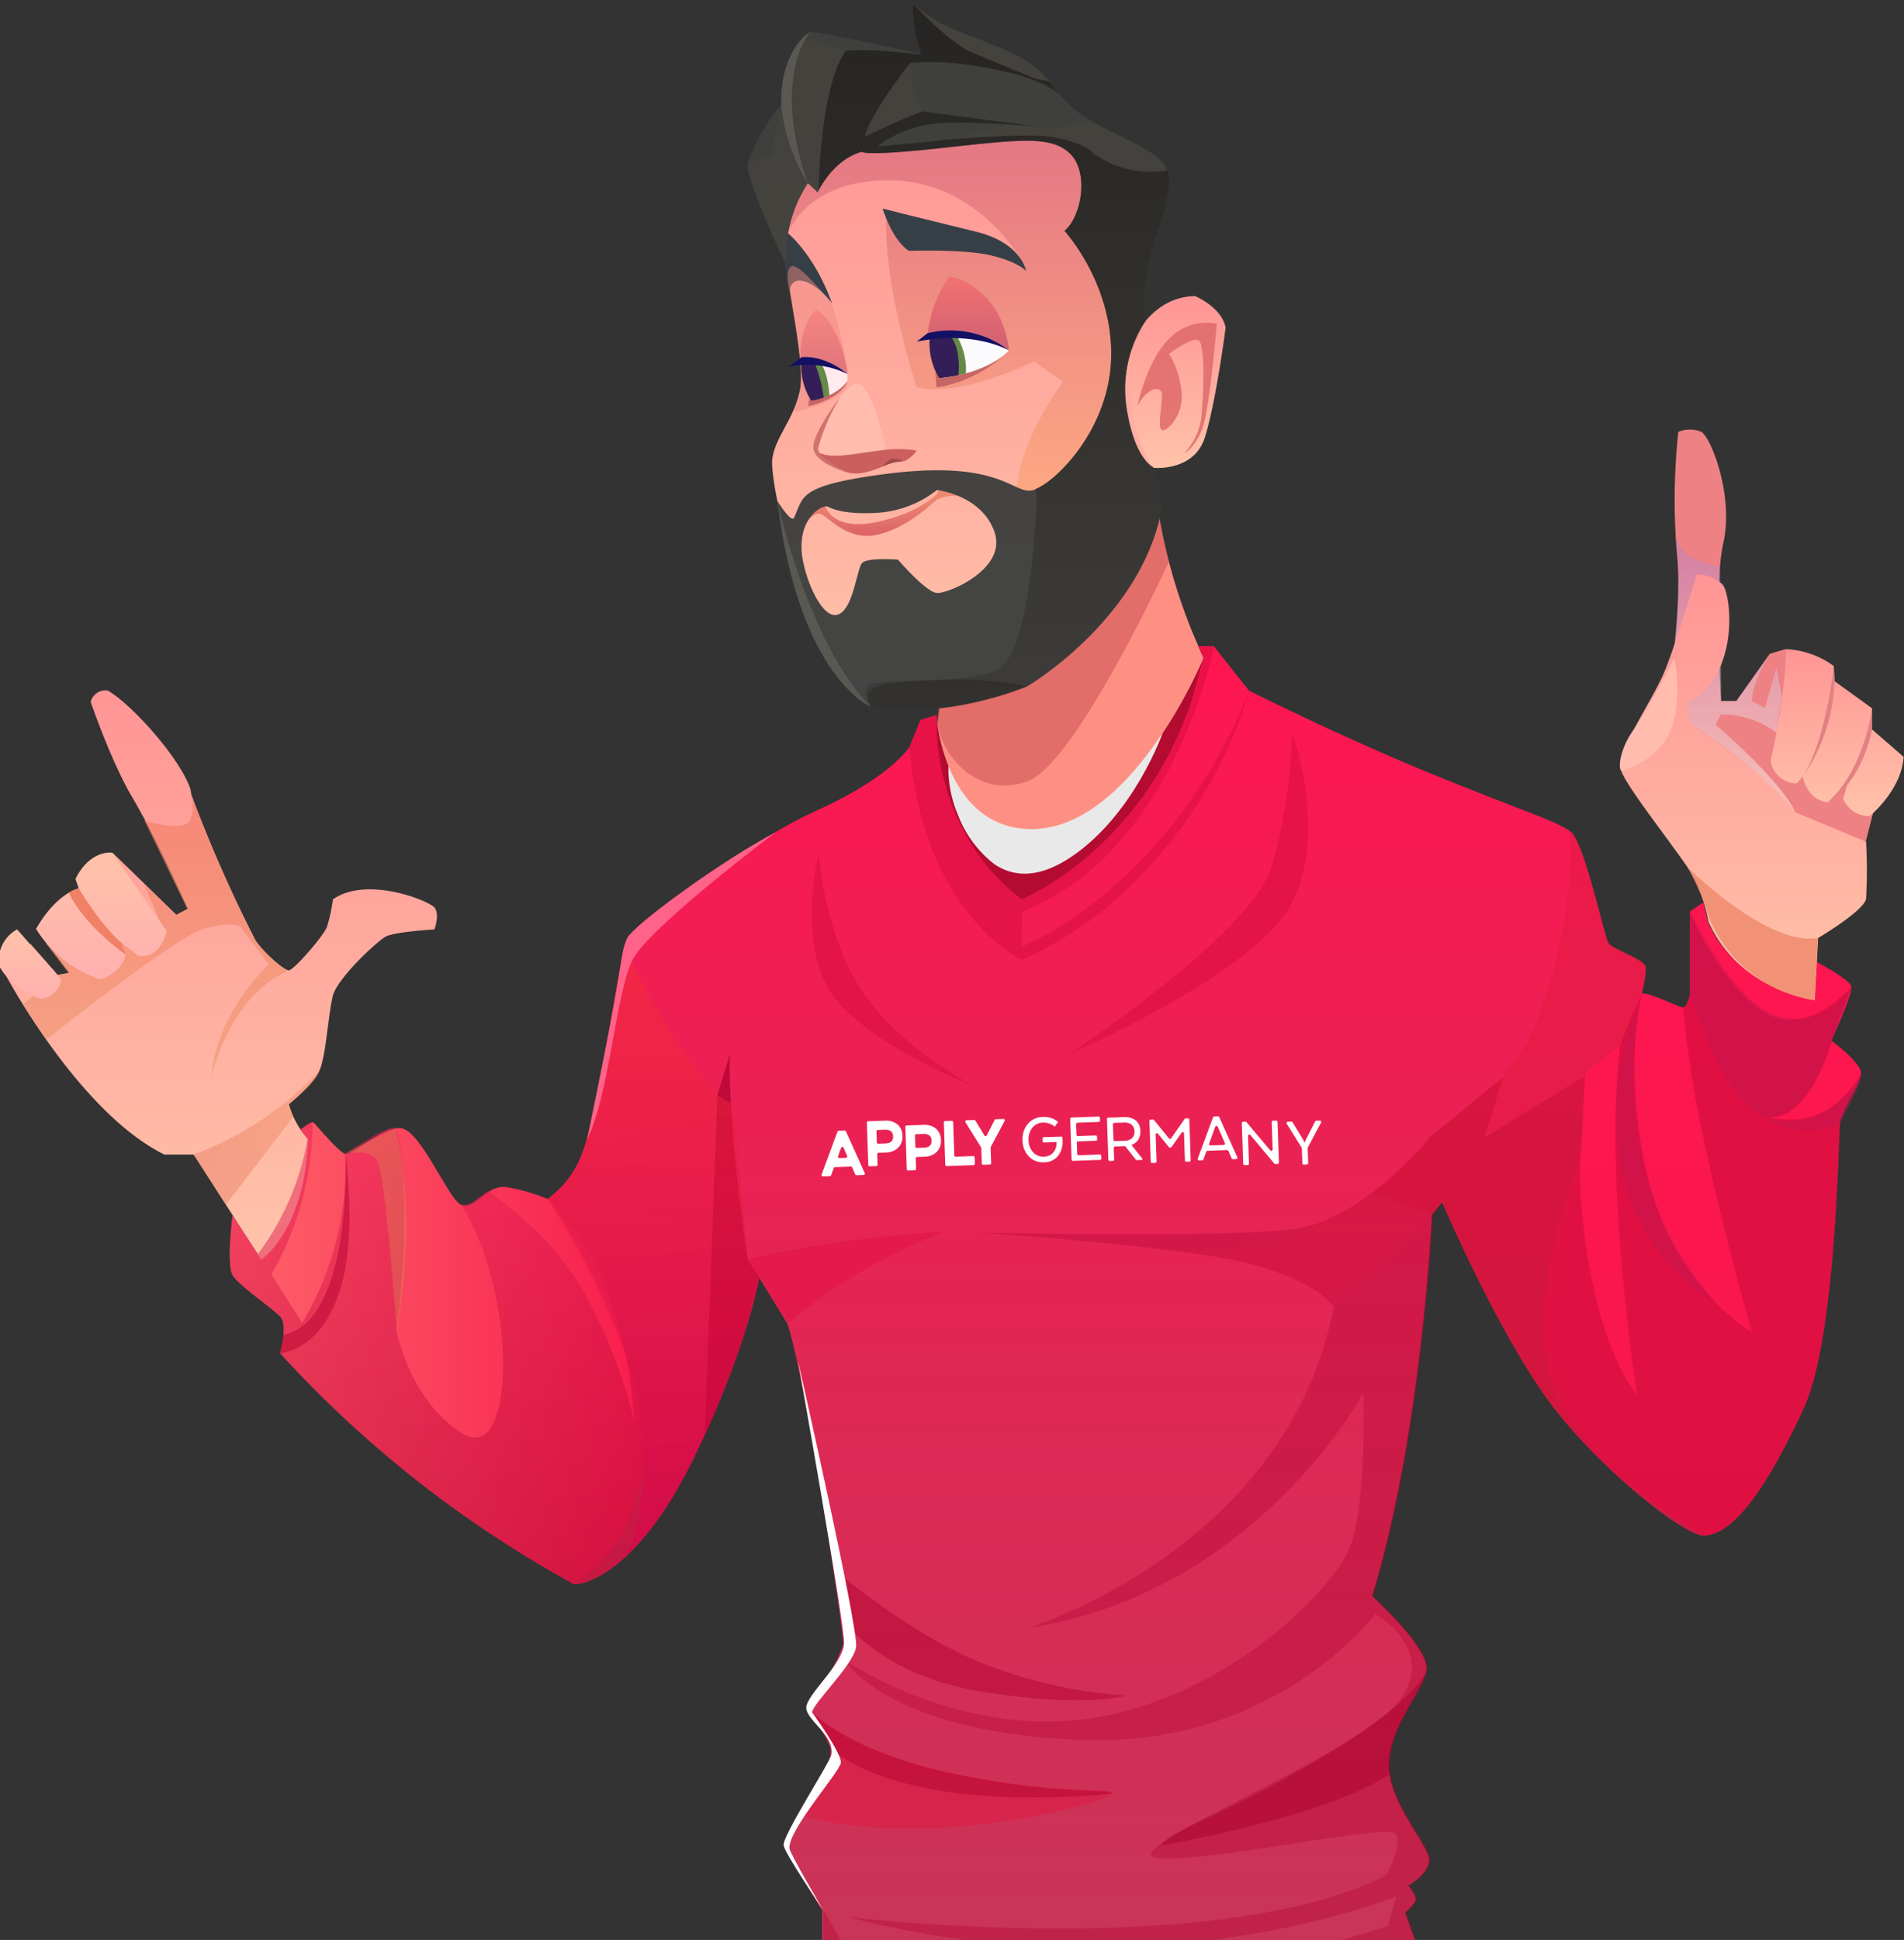<svg xmlns="http://www.w3.org/2000/svg" xmlns:xlink="http://www.w3.org/1999/xlink" width="544" height="554" viewBox="0 0 544 554"><rect x="0" y="0" width="544" height="554" fill="#333333" stroke="none"/><defs><style>.a,.bi{fill:#fff;}.b{clip-path:url(#a);}.c{fill:#fe9083;}.d{fill:#e9e9e9;}.e{fill:#b40b30;}.f{fill:url(#b);}.g{fill:#e21841;}.aa,.ac,.ae,.af,.ag,.ai,.aj,.bd,.g,.w,.y,.z{opacity:0.5;}.h{fill:url(#c);}.i{fill:url(#d);}.j{fill:#c2444b;opacity:0.45;}.k{fill:#ee8183;}.l{fill:url(#e);}.an,.bc,.m{opacity:0.6;}.aa,.ac,.ad,.ae,.ag,.ah,.m,.w,.x,.y,.z{mix-blend-mode:multiply;}.aa,.ac,.ad,.ae,.ag,.ah,.bi,.m,.w,.x,.y,.z{isolation:isolate;}.m{fill:url(#f);}.n{fill:url(#g);}.o{fill:#e28183;}.p{fill:#ef8d70;opacity:0.91;}.q{fill:url(#h);}.r{opacity:0.67;fill:url(#i);}.s{fill:url(#j);}.t{fill:url(#k);}.u{opacity:0.58;fill:url(#l);}.v{fill:#f08166;}.w{fill:url(#m);}.ad,.x,.z{fill:#b30331;}.x{opacity:0.36;}.y{fill:#e21042;}.aa{fill:#e11840;}.ab{fill:#df1b3c;opacity:0.23;}.ac,.af{fill:#c21651;}.ad{opacity:0.76;}.ae{fill:#b40331;}.ag{fill:#d60d3e;}.ah{fill:#d39f50;opacity:0.3;}.ai{fill:url(#n);}.aj{fill:#ab022e;}.ak{fill:url(#o);}.al{fill:url(#p);}.am{fill:url(#q);}.an{fill:url(#r);}.ao{fill:#373f46;}.ap{fill:url(#s);}.aq{fill:url(#t);}.ar{fill:#fbfbfe;}.as{fill:#658946;}.at{fill:#341e58;}.au{fill:#131163;}.av{fill:#c66565;}.aw{fill:#cb5f5f;}.ax{fill:#9f4a4a;}.ay{fill:#ffbcaf;}.az{fill:#ee8b83;opacity:0.48;}.ba{fill:url(#u);}.bb{fill:#d2726c;}.bc{fill:url(#v);}.bd{fill:#292725;}.be{fill:#3f3f3d;}.bf{fill:#dd6668;opacity:0.8;}.bg{fill:#5a5852;}.bh{fill:#ff6389;}.bi{mix-blend-mode:soft-light;}.bj{fill:#ffebed;}</style><clipPath id="a"><rect class="a" width="544" height="554" transform="translate(0 -0.402)"/></clipPath><linearGradient id="b" x1="0.5" y1="1" x2="0.5" gradientUnits="objectBoundingBox"><stop offset="0" stop-color="#c63657"/><stop offset="1" stop-color="#ff1651"/></linearGradient><linearGradient id="c" x1="0.5" y1="1" x2="0.5" gradientUnits="objectBoundingBox"><stop offset="0" stop-color="#f8184b"/><stop offset="1" stop-color="#fe1650"/></linearGradient><linearGradient id="d" x1="1" y1="0.5" x2="0" y2="0.5" gradientUnits="objectBoundingBox"><stop offset="0" stop-color="#f71a4c"/><stop offset="1" stop-color="#fe636a"/></linearGradient><linearGradient id="e" x1="0.501" y1="1" x2="0.501" gradientUnits="objectBoundingBox"><stop offset="0.02" stop-color="#ffc2a9"/><stop offset="1" stop-color="#ff9595"/></linearGradient><linearGradient id="f" x1="0.503" y1="1" x2="0.503" gradientUnits="objectBoundingBox"><stop offset="0" stop-color="#ffeadb"/><stop offset="0.99" stop-color="#c27cb6"/></linearGradient><linearGradient id="g" x1="0.5" y1="1" x2="0.5" y2="-0.001" xlink:href="#e"/><linearGradient id="h" x1="0.5" y1="1" x2="0.5" y2="-0.001" xlink:href="#e"/><linearGradient id="i" x1="0.499" y1="0.999" x2="0.499" y2="-0.002" gradientUnits="objectBoundingBox"><stop offset="0" stop-color="#f09b76"/><stop offset="1" stop-color="#f37c64"/></linearGradient><linearGradient id="j" x1="0.5" y1="1" x2="0.5" gradientUnits="objectBoundingBox"><stop offset="0" stop-color="#ffb0b0"/><stop offset="0.98" stop-color="#ffc2a9"/></linearGradient><linearGradient id="k" x1="0.499" y1="1" x2="0.499" y2="0" xlink:href="#j"/><linearGradient id="l" x1="1" y1="0.5" x2="0" y2="0.5" gradientUnits="objectBoundingBox"><stop offset="0" stop-color="#f59570"/><stop offset="1" stop-color="#eb8870"/></linearGradient><linearGradient id="m" x1="0.567" y1="0.27" x2="0.671" y2="1" gradientUnits="objectBoundingBox"><stop offset="0" stop-color="#ea2156"/><stop offset="1" stop-color="#b30331"/></linearGradient><linearGradient id="n" x1="0.501" y1="1" x2="0.501" gradientUnits="objectBoundingBox"><stop offset="0" stop-color="#dd0150"/><stop offset="1" stop-color="#f92d38"/></linearGradient><linearGradient id="o" x1="0.5" y1="1" x2="0.5" y2="0.001" xlink:href="#e"/><linearGradient id="p" x1="0.5" y1="0.999" x2="0.5" y2="0" xlink:href="#e"/><linearGradient id="q" x1="0.529" y1="0.933" x2="0.483" y2="0.115" gradientUnits="objectBoundingBox"><stop offset="0" stop-color="#dd6668"/><stop offset="1" stop-color="#ef8b71"/></linearGradient><linearGradient id="r" x1="0.5" y1="1" x2="0.5" gradientUnits="objectBoundingBox"><stop offset="0" stop-color="#fda26e"/><stop offset="1" stop-color="#d16078"/></linearGradient><linearGradient id="s" x1="0.499" y1="1" x2="0.499" gradientUnits="objectBoundingBox"><stop offset="0" stop-color="#cf6074"/><stop offset="1" stop-color="#f37270"/></linearGradient><linearGradient id="t" x1="0.501" y1="1" x2="0.501" gradientUnits="objectBoundingBox"><stop offset="0" stop-color="#cf6074"/><stop offset="1" stop-color="#ff817f"/></linearGradient><linearGradient id="u" x1="0.5" y1="1" x2="0.5" gradientUnits="objectBoundingBox"><stop offset="0" stop-color="#444"/><stop offset="1" stop-color="#44423c"/></linearGradient><linearGradient id="v" x1="0.5" y1="1.001" x2="0.5" gradientUnits="objectBoundingBox"><stop offset="0" stop-color="#3a3834"/><stop offset="1" stop-color="#131111"/></linearGradient></defs><g transform="translate(14638.609 11475.152)"><g class="b" transform="translate(-14638.609 -11474.75)"><g transform="translate(-0.375 0.618)"><path class="c" d="M265.322,182.128c-.126.926-.231,1.422-.231,1.422a125.932,125.932,0,0,0,3.483,12.195,100.115,100.115,0,0,0,13.07,26.114,51.051,51.051,0,0,0,5.706,6.852c30.609-9.868,45.693-40.614,51.484-56.019a.8.8,0,0,0,0-.237c1.112-2.887,1.846-5.214,2.308-6.722h0c.357-1.207.525-1.874.525-1.874l-.378-.8v-.108c-.5-1.077-1.007-2.155-1.469-3.232a156.057,156.057,0,0,1-8.392-24.067c-1.489-5.645-2.287-10-2.664-12.3-.189-1.185-.273-1.831-.273-1.831l-14.266,7.735L265.07,155.972a85.233,85.233,0,0,1,1.049,12.8c0,2.693,0,5.106-.189,7.153-.147,2.5-.4,4.482-.587,5.774h0A1.5,1.5,0,0,1,265.322,182.128Z" transform="translate(2.916 23.699)"/><path class="d" d="M279.781,209.706a42.246,42.246,0,0,0,10.154,7.627l.252.151.294-.172h0c1.07-.668,4.72-2.973,9.63-6.765,12.839-9.933,34.28-30.013,40.407-57.075h0a68.784,68.784,0,0,0,1.469-9.89h0c0-.883.126-1.767.147-2.672a139.937,139.937,0,0,1-11.644,21.373c-8.686,13.057-21.714,27.3-37.281,27.385-13.469,0-20.371-9.372-23.875-18.1a50.4,50.4,0,0,1-2.832-9.911c-.147-.776-.252-1.465-.357-2.047h0a1.933,1.933,0,0,0-.1-.8c-.126-.97-.168-1.53-.168-1.53S260.9,190.164,279.781,209.706Z" transform="translate(2.009 46.086)"/><path class="e" d="M279.756,209.694a42.246,42.246,0,0,0,10.154,7.627h.567c1.07-.668,4.72-2.973,9.63-6.765,12.84-9.933,34.28-30.013,40.407-57.075h0a68.8,68.8,0,0,0,1.469-9.89h0c0-.883.126-1.767.147-2.672a139.908,139.908,0,0,1-11.644,21.373s-8.392,23.916-26.812,35.766c-9.189,5.925-16.154,5.063-21.273,1.573a32.439,32.439,0,0,1-10.385-14.091,33.888,33.888,0,0,1-2.685-12.023V171.58a50.4,50.4,0,0,1-2.832-9.911c-.147-.776-.252-1.465-.357-2.047h0a1.935,1.935,0,0,0-.1-.8c-.126-.97-.168-1.53-.168-1.53S260.874,190.152,279.756,209.694Z" transform="translate(2.034 46.098)"/><path class="f" d="M202.7,406.975l.336.172c1.72.215,7.07-.991,14.077-7.218h0c5.874-5.279,12.923-14.091,19.952-28.527,14.056-28.85,18.084-48.112,18.735-51.473v-.517l8.2,13.358c5.559,17.237,16.091,88.23,15.9,91.289s-9.336,17.969-9.147,19.8h0c.252,1.853,4.364,5.925,5.539,10.364.8,2.952-4.783,12.259-8.706,19.219h0a28.62,28.62,0,0,0-3.608,7.713c0,3.253,9.944,19.176,9.944,19.176v8.618l.147.151.462.431.378.323c3.776,3.059,19.784,13.078,69.8,15.836,59.267,3.253,98.75-16.332,98.75-16.332l-2.979-8.381s2.769-2.435,2.979-3.663-2.1-4.094-2.1-4.094,5.958-3.253,5.958-7.347-11.937-16.719-11.539-27.557,9.546-20.4,10.741-26.523-15.5-21.223-15.5-21.223c14.308-46.539,17.1-109,17.1-109l2.958-3.469s17.1,40.011,32.6,59.6c1.846,2.327,3.8,4.632,5.811,6.852A172.105,172.105,0,0,0,502.828,377.8c10.742,9.61,20.5,15.922,22.973,15.427,3.986-.819,19.888-33.073,19.154-66.146-.336-15.728-9.567-33.331-19.154-47.4-1.028-1.508-2.1-2.995-3.1-4.438a224.76,224.76,0,0,0-16.448-20.361c-1.217-1.336-1.909-2.047-1.909-2.047s2.1-7.218,3.671-13.488a3.516,3.516,0,0,1,.1-.452.8.8,0,0,1,0-.215.7.7,0,0,1,0-.151c.881-3.857,1.427-7.2.923-8.015-1.322-2.155-9.021-4.632-10.343-6.248s-6.881-29.13-11.119-32.125-11.224-4.956-35.078-14.587l-3.629-1.465C422.12,165.21,395.875,152,395.875,152L385.8,139.29h-4.49l1.469,3.232v.108c-.713,3.275-1.532,6.464-2.455,9.416a.8.8,0,0,1,0,.237C366.588,197.14,330.922,211.6,330.922,211.6c-24.756-18.766-24.273-48.564-24.273-48.564V158.94l-4.636,1.422-3.168,7.757s-5.371,8.618-26.644,18.185a125.324,125.324,0,0,0-11.686,6.141c-19.469,11.355-41.12,28.914-42.777,32.642a12.327,12.327,0,0,0-.566,1.853h0c-2.287,9.222-6.986,43.759-11.35,56.019a28.18,28.18,0,0,1-10.2,14.134h0a15.816,15.816,0,0,1-4.07,2.155q-.5,2.844-.944,5.623C181.444,364.077,198.752,404.174,202.7,406.975Z" transform="translate(-38.642 44.216)"/><path class="g" d="M198.59,267.155l17.287,5.968,2.769-3.318s17.1,40.011,32.6,59.6c1.846,2.327,3.8,4.632,5.811,6.852A172.063,172.063,0,0,0,270.4,349.5l13.175-58.324L290.27,246.9a224.785,224.785,0,0,0-16.448-20.361c-1.217-1.336-1.909-2.047-1.909-2.047s2.1-7.218,3.671-13.488a3.535,3.535,0,0,1,.1-.453.8.8,0,0,1,0-.215.688.688,0,0,1,0-.151c.881-3.857,1.427-7.2.923-8.015-1.322-2.155-9.021-4.632-10.343-6.248s-6.881-29.13-11.119-32.125c0,0,2.769,26.394-11.937,59.876l-7.154,10.342L215.08,251.254S207.254,262.178,198.59,267.155Z" transform="translate(193.783 72.514)"/><path class="h" d="M176.4,303.978c3.713,28.29,44.77,50.072,44.77,50.072,9.147,0,19.364-16.332,28.637-36.477s9.839-78.017,10.322-81.594,5.664-10.773,5.979-13.789-8.392-9.394-8.392-9.394v-.3c.9-1.982,5.979-13.165,5.623-15.211s-10.112-7.132-10.112-7.132l-.608,11.01S230,196.853,222.345,178.776L221,173.26l-3.776,2.586v23.7s-.776,3.684-1.972,3.684-10.007-4.525-11.853-3.9-3.692,13.294-6.168,14.91-9.021,6.334-10.007,8.618a42.018,42.018,0,0,0-.525,8.942,93.775,93.775,0,0,1-.86,14.953C184.6,253,172.687,275.667,176.4,303.978Z" transform="translate(265.988 83.437)"/><path class="i" d="M342.376,246.114c1.846,2.995,11.119,9.265,13.511,11.721s0,10.493,0,10.493a322.843,322.843,0,0,0,83.666,65.8l.336.172c24.462-16.892,22.364-44.707,14.245-68.149A178.531,178.531,0,0,0,432.484,224.4h0a50.167,50.167,0,0,0-12.42-3.534,7.4,7.4,0,0,0-4.595,1.465c-2.979,1.9-5.5,4.891-7.93,3.641-3.587-1.853-11.6-21.309-17.035-21.847-3.8-.366-9.063,3.6-12.588,5.86-1.532.991-2.727,1.659-3.315,1.487-2.1-.539-8.748-8.855-9.294-9.071s-3.608,2.155-3.608,2.155l2.1,2.758a76.407,76.407,0,0,1-14.2,32.685l-7.28-10.945S340.509,243.119,342.376,246.114Z" transform="translate(-275.5 117.062)"/><path class="j" d="M270.034,180.284a2.318,2.318,0,0,0,.1.84,17.053,17.053,0,0,0,.4,1.724h0c2.5,9.5,12.588,19.219,25.322,14.543,13.909-5.106,40.386-62.7,40.386-62.7l-2.664-12.3-62.938,52.572-.692,4.977Z" transform="translate(-1.901 24.703)"/><path class="k" d="M173.368,183.385s3.839-21.783,2.1-37.834a179.2,179.2,0,0,1,.441-34.3,8.413,8.413,0,0,1,6.588,0c2.79,1.638,9.273,18.249,6.294,31.586s-.671,45.246-.671,45.246H192.5l9.546-13.466,4.636-1.379s26.686,25.855,26.287,41.239l-3.483,13.682-32.875-1.163-21.378-25.015Z" transform="translate(303.993 11.066)"/><path class="l" d="M174.38,139.69a179.425,179.425,0,0,1-4.49,31.845A7.486,7.486,0,0,0,177.38,178l1.678-1.939s1.2,6.83,7.259,7.347l5.769-5.925-1.49,4.891a8.154,8.154,0,0,0,7.553,5.02s9.147-7.347,9.734-16.957l-9.042-7.843V156.56L188.121,148.8l-.21-4.309A24.915,24.915,0,0,0,174.38,139.69Z" transform="translate(336.381 44.677)"/><path class="m" d="M184.986,124.67a15.467,15.467,0,0,0,3.9,5.839,32.627,32.627,0,0,0,8.9,2.887l.294,38.481h4.385l9.546-13.466s-4.846,7.67-5.14,13.466l3.776,1.9,3.273-11.527,1.553,8.3-1.532,10.342a26.005,26.005,0,0,0-15.9-5.214l-1.531,2.866s18.5,15.75,22.784,25.036c0,0-9.147-11.936-30.022-25.1l-1.972-6.313-2.643-15.082S187.251,135.271,184.986,124.67Z" transform="translate(294.012 27.336)"/><path class="n" d="M175.083,185.842c1.72,5.3,19.742,27.342,21.735,32.125a65.962,65.962,0,0,1,3.189,11.01c8.853,19.779,30.357,22.386,30.357,22.386l.986-17.754s11.518-6.808,13.469-10.536h0l.231-.625a152.227,152.227,0,0,0,0-16.332l-20.161-8.381c-8.748-11.635-30.022-25.1-30.022-25.1l-.986-6.1c15.273-7.713,12.714-31.048,10.133-33.913a11.158,11.158,0,0,0-7.343-2.844s-5.58,18.766-9.147,27.557S173.363,180.542,175.083,185.842Z" transform="translate(288.495 33.236)"/><path class="o" d="M188.143,141.87s-2.245,21.438-8.853,31.651a50.852,50.852,0,0,0,9.063-27.255Z" transform="translate(336.191 47.194)"/><path class="o" d="M186.768,147.51s-2.1,17.237-12.588,26.846c0,0,9.168-4.7,12.588-20.813Z" transform="translate(348.497 53.706)"/><path class="p" d="M181.57,168.59s22.721,22.666,37.239,20.21l-.986,17.754a38.678,38.678,0,0,1-31.616-28.01A68.807,68.807,0,0,0,181.57,168.59Z" transform="translate(300.952 78.045)"/><path class="q" d="M369.632,226.469s20.875,39.192,45.316,51.236h8.392l19.28,30.013s12.462-8.037,13.385-34.473a24.241,24.241,0,0,1-5.476-9.911s6.881-5.559,8.749-9.631,2.517-16.332,3.839-21.373,12.588-15.513,15.105-16.87,13.909-2.047,13.909-2.047,1.595-4.309,0-6.248-19.343-9.135-29.015-2.327a45.8,45.8,0,0,1-1.72,7.907c-1.07,2.715-9.546,12.367-10.867,12.367s-7.028-4.891-9.546-8.618a389.889,389.889,0,0,1-18.336-41.627,1.1,1.1,0,0,0,0-.28,2.556,2.556,0,0,0-.126-.431,2.072,2.072,0,0,1,0-.28s0,0,0-.108c-2.392-8.3-16.3-24.217-23.728-28.57a4.385,4.385,0,0,0-4.888,3.253s5.958,17.431,12.189,27.773c1.049,1.745,2.1,3.792,3.357,5.99h0c5.308,10.019,11.287,23.14,12.147,25.058l.1.237-3.315,1.745-8.958-8.726-9.189-8.942-21.084,22.86,2.1,2.715,6.588,8.618-3.336.625-7.762-8.812Z" transform="translate(-367.624 50.977)"/><path class="r" d="M389.8,218.834l6.671,10.062s36.546-28.936,44.5-31.457,10.867-.819,10.867-.819l8.2,10.773s-15.105,13.746-16.427,32.319c0,0,5.035-23.4,22.133-30.487-1.322,0-7.028-4.891-9.546-8.618a389.891,389.891,0,0,1-18.336-41.626,11.045,11.045,0,0,1-.336,7.347c-1.8,3.426-12.42.194-13.049,0h0l12.168,25.058.1.237-3.315,1.745-8.958-8.726,4.49,10.773-32.686,5.925,6.587,8.618-3.336.625Z" transform="translate(-382.841 66.949)"/><path class="s" d="M428.176,166.677s-6.294-.948-10.49,7.5l.923,2.715s-6.294,1.25-12.189,11.57a34.089,34.089,0,0,0,18.42,14.414s6.084-1.767,7.154-7.067l-1.2-3.4,4.762,3.684s5.706,1.767,8.224-6.959Z" transform="translate(-395.747 75.799)"/><path class="t" d="M420.909,187.172a10.137,10.137,0,0,1,5.161-10.342l12.588,14.285a6.556,6.556,0,0,1-5.832,5.58S424.224,193.7,420.909,187.172Z" transform="translate(-420.81 87.558)"/><path class="u" d="M421.61,195.53a93.07,93.07,0,0,1-35.98,24l9.231,14.349,19.238-25.1-1.238-3.62S420.561,199.214,421.61,195.53Z" transform="translate(-329.956 109.149)"/><path class="v" d="M414.841,171.4s6.084,10.342,12.189,15.513l1.2,3.4s-11.832-8.209-16.2-17.668A7.39,7.39,0,0,1,414.841,171.4Z" transform="translate(-391.958 81.289)"/><path class="w" d="M326.577,272.985c1.846,2.995,11.119,9.265,13.511,11.721s0,10.493,0,10.493A322.843,322.843,0,0,0,423.753,361l.336.172c3.189.409,18.693-4.072,34.2-35.917,14.056-28.85,18.084-48.112,18.735-51.473v-.517L473.6,268.5l-5.077-58.777-3.567,11.829c-13.511-16.741-26.245-42.445-26.245-42.445l-.566,1.853h0c-2.287,9.222-6.986,43.759-11.35,56.019a28.179,28.179,0,0,1-10.2,14.134h0c12.441,11.656,18.609,28.419,21.651,41.756a118.592,118.592,0,0,1,2.979,21.546,147.57,147.57,0,0,0-14.308-36.628,78.218,78.218,0,0,0-15.378-19.068,124.108,124.108,0,0,0-12-9.868c-2.979,1.9-5.5,4.891-7.93,3.641,16.364,25.23,15.965,75.173.587,65.65s-18.882-29.733-18.882-29.733c3.629-24.627,2.559-52.4-.357-57.678-3.545,0-13.678,7.433-14.266,7.261A87.1,87.1,0,0,1,346.381,286.6l-8.748-13.9a87.947,87.947,0,0,0,11.79-43.5c-.524-.237-3.608,2.155-3.608,2.155l2.1,2.758a76.422,76.422,0,0,1-14.119,32.75l-7.28-10.945S324.709,269.99,326.577,272.985Z" transform="translate(-259.7 90.191)"/><path class="x" d="M175.69,459.665v8.618l.147.151.462.431.378.323c3.776,3.059,19.784,13.078,69.8,15.836,59.267,3.253,98.75-16.332,98.75-16.332l-2.979-8.381s2.769-2.435,2.979-3.663-2.1-4.094-2.1-4.094,5.958-3.254,5.958-7.347c0-3.684-9.734-14.35-11.308-24.368a14.949,14.949,0,0,1-.231-3.189c.4-10.773,9.462-20.318,10.721-26.437h0c1.2-6.119-15.5-21.223-15.5-21.223,14.308-46.539,17.1-109,17.1-109l2.622-3.447s17.1,40.011,32.6,59.6,38.162,36.391,42.127,35.572c9.147,0,19.364-16.332,28.637-36.477s9.839-78.017,10.322-81.594,5.664-10.773,5.979-13.789c-9.944,17.56-25.784,12.389-25.784,12.389,11.476.259,17.434-21.783,17.434-21.783v-.3l5.6-15.19c-.63.733-13.742,15.793-26.413,6.464-12.986-9.523-19.679-28.01-19.679-28.01v23.7s-.776,3.684-1.972,3.684a296.259,296.259,0,0,0,5.748,37.253c5.9,28.29,13.972,55.61,13.972,55.61s-21.9-12.238-29.6-43.264a134.247,134.247,0,0,1-3.923-37.145,95.531,95.531,0,0,1,1.762-15.534,3.521,3.521,0,0,1,.1-.453.8.8,0,0,1,0-.215h0l-2.1,4.611-4.028,10.256c-4.678,39.817,4.972,99.822,4.972,99.822-14.056-17.969-16.972-57.7-16.364-67.352.273-4.611.629-10.3.86-14.953.315-5.085.524-8.941.524-8.941l-28.763,17.624,5.308-17.237-20.98,17.237s-18.881,23.27-38.162,25.984-90.359,1.1-90.359,1.1,61.743,4.072,79.722,9.523,21.462,11.7,21.462,11.7c-13.028,68.063-85.135,91.009-87.38,91.7,65.414-10.083,95.855-67.2,95.855-67.2s1.07,32.125-3.965,44.363-34.721,42.187-72.883,48.435a85.649,85.649,0,0,1-9.5.991c-32.182,1.551-58.743-15.34-61.554-17.237l-.231-.151h0c1.028,1.616,14.224,20.662,67.512,22.752,3.231.129,6.294.108,9.441,0h0c49.386-2.155,74.54-35.917,74.54-35.917s18.273,10.083,6.609,25.036l-.378.474c-3.441,4.072-11.014,9.049-19.972,14.177l-.734.431c-10.825,6.141-23.518,12.475-33.336,17.711h-.147a123.488,123.488,0,0,0-13.679,8.037h0c-2.769,2.155-3.336,3.4-.629,3.727,13.783,1.637,65.98-10.062,68.1-6.808s-2.581,11.7-2.581,11.7c-47.917,24.39-150.444,12.367-153.675,12,86.142,22.774,156.423-5.882,156.423-5.882L337,464.211a299.7,299.7,0,0,1-83.268,14.694c-45.064,1.077-73.155-10.773-73.155-10.773Z" transform="translate(59.946 84.776)"/><path class="y" d="M356.955,216.87s-34.113,1.918-56.645,8.037l11.6,18.1A153.727,153.727,0,0,1,356.955,216.87Z" transform="translate(-86.304 133.788)"/><path class="z" d="M275.8,261.71s21.294,18.249,42.232,26.674a138.116,138.116,0,0,0,41.078,9.265s-12.042,3.663-41.644-1.228S277.6,275.047,277.6,275.047Z" transform="translate(-37.039 185.559)"/><path class="aa" d="M277.639,310.23h0c39.4,10.45,89.415-4.546,88.995-6.464s-13.7.819-44.5-5.516c-29.854-6.141-40.679-17.043-41.329-17.711.252,1.853,4.364,5.925,5.539,10.363C287.142,293.963,281.562,303.271,277.639,310.23Z" transform="translate(-48.423 207.3)"/><path class="ab" d="M213.21,246.195c33.567,3.512,42.714,13.143,42.714,13.143,9.462,1.228,30.714-23.7,30.714-23.7l2.769-3.275s17.1,40.011,32.6,59.6c1.846,2.327,3.8,4.632,5.811,6.852l-2.2-5.085s-3.608-1.767-4.657-21.223,7.951-48.435,8.014-52.378,1.385-23.894,1.385-23.894L301.6,213.855l5.308-17.237-20.979,17.237s-8.2,12.669-28.91,23.226C237.525,247.1,215.623,246.3,213.21,246.195Z" transform="translate(123.022 109.957)"/><path class="ac" d="M223.032,195.931,217.3,211.423s-5.832,20.9-17.434,21.783S176.94,198.15,176.94,198.15v-23.7S189.276,201.6,202.6,204.614,223.032,195.931,223.032,195.931Z" transform="translate(306.442 84.811)"/><path class="ad" d="M332.905,193.32l-3.567,11.829-3.608,97.064a239.247,239.247,0,0,0,15.588-44.837l-3.336-5.279S332.36,215.512,332.905,193.32Z" transform="translate(-123.997 106.597)"/><path class="ae" d="M400.228,206.58s2.1,47.681-17.707,51.71l-.986,5.214S407.067,262.513,400.228,206.58Z" transform="translate(-301.148 121.907)"/><path class="ac" d="M203.107,196s-9.546,18.077-27.441,12.41c0,0,10.721,7.412,21.462,1.379C197.128,209.725,203.8,197.982,203.107,196Z" transform="translate(328.989 109.692)"/><path class="af" d="M202.835,185.35s-13.133,50.417,21.126,88.338a58.418,58.418,0,0,1-27.273-38.89A85.538,85.538,0,0,1,202.835,185.35Z" transform="translate(266.721 97.396)"/><path class="ag" d="M298.726,166.65s1.469,22.752,12.105,39.084,31.679,27.342,31.679,27.342-26.434-10-38.56-24.067S298.726,166.65,298.726,166.65Z" transform="translate(-64.433 75.805)"/><path class="ag" d="M314.586,150.76a147.552,147.552,0,0,1-5.9,38.416c-5.958,19.391-57.715,53.283-57.715,53.283s53.33-22.774,63.673-43.221S314.586,150.76,314.586,150.76Z" transform="translate(54.919 57.459)"/><path class="ag" d="M259,168.061c1.636,20.038,7.574,34,13.909,43.415,8.727,12.927,18.168,17.344,18.168,17.344a108.571,108.571,0,0,0,24.672-15.276,129.487,129.487,0,0,0,40.364-61.405c-12.588,31.328-31.175,50.309-45.232,61a90.287,90.287,0,0,1-19.742,11.893V215.009a63.965,63.965,0,0,0,6.5-2.93c24.756-12.82,37.763-39.537,43.847-56.816h0a125.356,125.356,0,0,0,4.573-15.922h-4.49l1.469,3.232v.108c-.713,3.275-1.531,6.464-2.455,9.416a.805.805,0,0,1,0,.237c-13.846,44.751-49.511,59.208-49.511,59.208-24.756-18.766-24.273-48.564-24.273-48.564v-4.094l-4.636,1.422Z" transform="translate(1.202 44.273)"/><path class="ah" d="M388.078,203.21s6.734,22.558.357,57.678c0,0-3.168-44.492-5.56-48.37s-9.063-2.047-9.063-2.047a149.774,149.774,0,0,1,14.266-7.261Z" transform="translate(-274.731 118.016)"/><path class="ai" d="M347.486,353.782c5.874-5.279,12.923-14.091,19.952-28.527,14.056-28.85,18.084-48.112,18.735-51.473l-3.336-5.279-4.469-44.384-4.2-2.564a182.3,182.3,0,0,1-26.329-42.445,12.328,12.328,0,0,0-.566,1.853h0c-2.287,9.222-6.986,43.759-11.35,56.019a28.179,28.179,0,0,1-10.2,14.134s25.826,39.343,27.084,67.417C354.031,344.172,348.493,352.489,347.486,353.782Z" transform="translate(-168.851 90.191)"/><path class="aj" d="M234.83,325.081s46.553-7.843,65.561-20.425h0a14.95,14.95,0,0,1-.231-3.189c.4-10.773,9.462-20.318,10.721-26.437-.21.582-1.573,3.814-8.182,9.631a140.387,140.387,0,0,1-19.972,14.177l-.734.431c-13.427,8.144-24.987,13.66-33.336,17.711h-.147c-7.511,3.62-12.378,6.011-13.679,8.037Z" transform="translate(97.143 200.938)"/><path class="z" d="M277.64,280.59c.252,1.853,4.364,5.925,5.539,10.363,0,0,17.077,18.573,80.288,12.928-.42-1.831-13.7.819-44.5-5.516C289.116,292.246,278.29,281.258,277.64,280.59Z" transform="translate(-45.256 207.358)"/><path class="ak" d="M302.877,235.1a64.273,64.273,0,0,0,39.63-5.99c20.791-10.342,38.267-40.937,39.337-48.435s-7.951-27.492-7.951-43.092,7.406-42.187-5.035-56.622-69.694-16.59-88.261,1.918c0,0-5.748,14.823-5.748,23.2a62.608,62.608,0,0,0,.881,8.424c.168,1.271.4,2.629.608,4.029,1.657,10.148,3.944,22.537,2.874,28.01a27.767,27.767,0,0,1-1.658,5.3h0c-2.287,5.429-5.685,9.76-6.294,14.457C270.464,172.5,278.478,216.049,302.877,235.1Z" transform="translate(-50.228 -36.292)"/><path class="al" d="M263.125,106.356s5.14-13.251,18.063-13.466c0,0,7.553,3.081,8.748,8.985,0,0-2.79,21.546-5.958,31.435s-14.853,8.618-14.853,8.618a52,52,0,0,1-6-35.572Z" transform="translate(60.624 -9.357)"/><path class="am" d="M341.869,120.3a11.579,11.579,0,0,0-6.168,1.077c-1.846,1.444-8.6,8.166-17.161,10.019s-14.266-5.645-16.091-6.033-3.818,2.262-3.818,2.262a7.224,7.224,0,0,1,5.224-4.438s1.8,7.045,14.2,4.632,17.644-8.058,17.644-8.058l.629-1.163A33.36,33.36,0,0,1,341.869,120.3Z" transform="translate(-67.694 20.327)"/><path class="an" d="M346.948,109.663l-.168-1.357s-12.357-22.278-36.8-22.882S280,100.506,280,100.506l-4.553-7.024,10.322-21.546,71.834-1.207,17.5,14.479,2.2,35.486-7.783,46.841L350.64,177.877l-5.329-4.848c1.972-15.685,13.322-30.013,13.322-30.013l-8.287-5.9s-21.252,10.557-33.567,7.39c0,0-9.252-27.686-8.706-48.219C308.073,96.283,339.563,101.066,346.948,109.663Z" transform="translate(-54.5 -34.942)"/><path class="ao" d="M330.394,99.108s-1.2-8.015-14.371-11.225C301.337,84.306,289.4,81.29,289.4,81.29s2.6,8.791,7.49,12.087c0,0,15.546-.582,23.413,1.271S330.394,99.108,330.394,99.108Z" transform="translate(-36.855 -22.75)"/><path class="ao" d="M316.7,84.57s7.469,5.9,12.588,19.973c0,0-4.867-6.464-9.336-6.464a2.531,2.531,0,0,0-2.038.941,2.68,2.68,0,0,0-.542,2.227A30.167,30.167,0,0,1,316.7,84.57Z" transform="translate(-91.192 -18.963)"/><path class="ap" d="M314.932,111.463s-.8-16.935-16.888-21.223a35.01,35.01,0,0,0-6.294,16.332S300.226,104.934,314.932,111.463Z" transform="translate(-26.324 -12.417)"/><path class="aq" d="M327.215,113.115s-1.3-13.488-8.832-18.465c0,0-5.14,3.943-4.615,15.233C313.768,109.883,318.257,108.332,327.215,113.115Z" transform="translate(-84.72 -7.325)"/><path class="ar" d="M314.221,102.839s-5.224,6.615-19.867,7.907a24.089,24.089,0,0,1-2.518-12.928S305.3,96.526,314.221,102.839Z" transform="translate(-25.612 -3.793)"/><path class="as" d="M304.5,97.689a18.979,18.979,0,0,1,3.378,11.958,55.793,55.793,0,0,1-7.595,1.293,20.733,20.733,0,0,1-2.518-12.927A19.989,19.989,0,0,1,304.5,97.689Z" transform="translate(-31.538 -3.986)"/><path class="at" d="M306.779,110.167S308.1,101.01,303,97.52l-4.2.539a18.92,18.92,0,0,0,2.517,12.927S305.5,110.469,306.779,110.167Z" transform="translate(-32.604 -4.011)"/><path class="au" d="M318.079,103.146s-9.734-5.817-26.329-2.5l3.084-2.392A27.2,27.2,0,0,1,318.079,103.146Z" transform="translate(-29.471 -4.1)"/><path class="av" d="M312.225,100.55a37.746,37.746,0,0,1-19.7,9.588l-.314-4.525,1.112,1.918S304.966,106.755,312.225,100.55Z" transform="translate(-24.581 -0.513)"/><path class="aw" d="M333.294,113.578a34.065,34.065,0,0,0-10.49,0c-6.755.819-14.371,2.715-18.5,0,0,0,5.5,5.667,10.28,6.464s12.063-3.447,12.063-3.447h3.168A8.853,8.853,0,0,0,333.294,113.578Z" transform="translate(-71.014 14.06)"/><path class="ax" d="M312,115.253a5.058,5.058,0,0,0-3.042-.819c-1.385.28-2.811,2.348-2.811,2.348a13.577,13.577,0,0,1,5.853-1.53Z" transform="translate(-53.605 15.509)"/><path class="ay" d="M308.718,123.609c-1.783-1.767,7.364-18.508,11.749-19.111s8.392,18.745,8.392,18.745-6.084.883-11.979,1.681S308.718,123.609,308.718,123.609Z" transform="translate(-75.369 4.029)"/><path class="az" d="M315.047,88.924c2.476-.323,11.224,10.6,11.224,10.6s3.923,12.481,4.561,19.95a11.148,11.148,0,0,1-.092,2.975c-1.091,5.236-14.686,8.037-14.686,8.037l-.566-.926h0a27.764,27.764,0,0,0,1.657-5.3c.441-2.237.312-5.655-.148-9.982-.56-5.283-1.752-12.035-2.726-18.028a21.348,21.348,0,0,1-.608-4.029C313.683,90.6,313.914,89.1,315.047,88.924Z" transform="translate(-88.244 -13.944)"/><path class="ba" d="M283.158,200.933c2.79-5.99,1.07-9.114,25.3-12.367,34.3-4.632,37.239,6.119,43.071,4.482a5.5,5.5,0,0,0,.692-.259c6.294-2.521,21.189-17.538,21.567-37.77.4-21.029-13.322-35.938-13.322-35.938,4.972-4.309,6.965-16.72,1.595-22.041S347.544,92.967,325.1,95.4s-22.469,1.034-22.469,1.034c-7.133,1.875-11.224,8.748-12.378,10.945-.231.431-.336.689-.336.689l-2.79-2.65a38.3,38.3,0,0,0-6.168,23.463s-12.315-25.726-10.909-29.367A98.34,98.34,0,0,1,280.158,82.28h0S282.151,62.7,288.109,62.7s31.469,5.9,31.469,5.9a38,38,0,0,1-2.392-14.479l.1.108c8.392,7.649,16.427,8.489,27.924,13.962A29.146,29.146,0,0,1,355.978,76.2l.776.948.818,1.013a35.121,35.121,0,0,0,2.6,3.167.7.7,0,0,0,.126.129h0a33.265,33.265,0,0,0,3.336,3.21c7.553,6.313,24.168,10.536,26.161,17.237s-2.518,15.772-4.909,25.165a52.468,52.468,0,0,0-1.28,17.689,35.51,35.51,0,0,0-5.287,25.855c2.329,13.725,7.427,15.965,7.427,15.965a24.079,24.079,0,0,1,1.888,14.63c-7.343,29.992-37.763,47.853-37.763,47.853-27.022,10.342-44.791,5.839-44.791,5.839h0c-19.658-13.165-26.392-56.73-26.686-58.755C278.731,196.71,282.382,202.527,283.158,200.933Zm12.126,27.773c4.762-.819,5.769-13.208,7.343-14.845s10.217-.948,10.217-.948,7.951,9.265,11.119,9.523,20.14-6.808,16.469-17.409-16.469-11.979-16.469-11.979a30.573,30.573,0,0,1-16.553,6.464c-9.944.668-13.532-1.206-14.686-1.745s-7.595,2.435-7.427,11.7c-.042,6.356,5.161,20.059,9.944,19.24Z" transform="translate(-55.914 -54.12)"/><path class="bb" d="M320.987,106.21s-8.56,10.924-7.741,15.082c.881,4.5,10.8,6.895,10.8,6.895s-7.951-2.823-9.588-6.895a55.474,55.474,0,0,1,6.525-15.082Z" transform="translate(-80.421 6.022)"/><path class="bc" d="M269.934,107.347c1.154-2.155,5.245-9.071,12.378-10.945,0,0,0,1.422,22.469-1.034s31.532-3.663,36.966,1.551,3.378,17.754-1.594,22.041c0,0,13.721,14.91,13.322,35.938-.378,20.232-15.252,35.249-21.567,37.77l.294,2.155s-1.112,46.323-12.084,50.008-33.693,1.767-35.812,3.943.294,5.623.5,5.947h0s17.77,4.5,44.791-5.839c0,0,30.378-17.861,37.763-47.853a24.078,24.078,0,0,0-1.888-14.63s-5.1-2.155-7.427-15.965a35.51,35.51,0,0,1,5.287-25.855,52.465,52.465,0,0,1,1.28-17.689c2.392-9.394,6.9-18.508,4.909-25.166a28.021,28.021,0,0,1-20.979-4.762s-2.224-3.167-12.063-4.8S287.1,94.613,287.1,94.613A33.554,33.554,0,0,1,299.41,88.99c7.888-2.155,34.826.345,37.763.582-3.084-.56-33.567-5.947-37.113-4.869s-16.909,7.347-16.909,7.347c1.049-5.9,12.881-20.986,12.881-20.986a180.893,180.893,0,0,1,27.693,2.672,35.245,35.245,0,0,1,16.154,7.627l-2.6-3.167-.818-1.013-.776-.948-3.818-.668-19.175-7.95C306.25,64.083,298,55.335,297,54.258l-.1-.108a38,38,0,0,0,2.392,14.479c-16.2-2.047-21.672-1.013-21.672-1.013C270.186,78.324,269.934,107.347,269.934,107.347Z" transform="translate(-35.641 -54.085)"/><path class="bd" d="M334.843,145.667a98.934,98.934,0,0,0-24.9-1.81c-15,.625-23.6.689-19.888,7.649C290.051,151.506,308.87,155.88,334.843,145.667Z" transform="translate(-40.863 49.322)"/><path class="be" d="M316.384,63.307s-9.105-3.641-12.714-3.059a7.1,7.1,0,0,1,2.916-2.348c1.489-.409,31.469,6.464,31.469,6.464S319.342,62.079,316.384,63.307Z" transform="translate(-74.454 -49.777)"/><path class="be" d="M280.47,62.155s.713,10.191,3.881,13.876L321.464,80.9l10.888-1.982a27.137,27.137,0,0,1-8.832-7.39C318.883,65.99,294.673,60.539,280.47,62.155Z" transform="translate(-20.079 -45.177)"/><path class="be" d="M332.594,67.22a87.782,87.782,0,0,0-3.273,15.319l-6.881,1.853A51.268,51.268,0,0,1,332.594,67.22Z" transform="translate(-108.371 -38.995)"/><path class="bf" d="M263.42,120.251s2.622-12.927,9.021-19.219a14.77,14.77,0,0,1,13.679-4.309s-1.993,23.851-4.07,29.669-5.266,7.347-5.266,7.347a18.6,18.6,0,0,0,5.056-11.915c.608-7.886.8-19.025-.881-20.339s-8.518,3.835-8.518,3.835a23.956,23.956,0,0,1,3.441,9.739c1.3,7.045-3.483,12.152-5.266,12.044s.1-8.144-.21-10.45S266.147,114.908,263.42,120.251Z" transform="translate(61.924 -5.283)"/><path class="bg" d="M310.54,120.05s8.686,40.657,26.707,58.777C337.247,178.827,316.687,170.532,310.54,120.05Z" transform="translate(-88.059 22.001)"/><path class="bg" d="M327.218,57.89s-4.574,3.663-5.434,16.353,4.49,26.825,4.49,26.825a52.032,52.032,0,0,1-7.553-22.128C318.155,67.37,323.588,59.355,327.218,57.89Z" transform="translate(-95.107 -49.767)"/><path class="be" d="M328.472,70.558a105.01,105.01,0,0,1-22.217,4.762L292.24,76.612s4.679-4.654,14.686-6.054a98.232,98.232,0,0,1,21.546,0Z" transform="translate(-40.891 -35.826)"/><path class="bh" d="M377.33,164s-36.148,27.1-40.826,36.434S329.917,239,323.56,251.67c0,0,4.343-20.706,7.385-36.951s2.308-16.461,4.007-20.426S363.631,170.981,377.33,164Z" transform="translate(-155.457 72.745)"/><path class="bi" d="M316.643,234s17.413,76.6,16.616,81.766-12.063,15.728-12.588,18.616c0,0,8.622,11.85,8.224,14.479s-15.105,19.219-14.686,24.368c.1,1.487,9.651,17.646,9.651,17.646S313.076,375,312.552,372.453s13.2-23.7,13.616-25.855c1.028-5.58-6.86-9.674-7.133-13.358s10.7-12.647,10.783-18.637S316.643,234,316.643,234Z" transform="translate(-88.287 153.566)"/><path class="ay" d="M201.1,173.026s9.734-2.155,13.784-10.773,1.406-21.373,1.406-21.373a221.789,221.789,0,0,1-11.434,20.167C201.063,166.089,200.035,171.927,201.1,173.026Z" transform="translate(262.473 46.051)"/><g transform="matrix(0.999, -0.035, 0.035, 0.999, 234.577, 319.665)"><g transform="translate(0 0)"><g transform="translate(0 0)"><path class="a" d="M4.992.221.029,12.334a.387.387,0,0,0,.346.537l2.012,0a.378.378,0,0,0,.347-.242l.82-2.044A.386.386,0,0,1,3.9,10.34l4.584,0a.376.376,0,0,1,.346.242l.816,2.05a.384.384,0,0,0,.346.242l2.027,0a.385.385,0,0,0,.347-.538L7.41.234A.377.377,0,0,0,7.063,0L5.332,0A.334.334,0,0,0,4.992.221ZM4.9,7.252l.96-2.385a.376.376,0,0,1,.7,0l.948,2.383a.388.388,0,0,1-.347.538l-1.916,0A.391.391,0,0,1,4.9,7.252Z" transform="translate(0 2.426)"/><path class="a" d="M8.7,1.162A5.177,5.177,0,0,0,5.155,0L.387,0A.383.383,0,0,0,.011.391L0,12.491a.382.382,0,0,0,.375.386l1.9,0a.383.383,0,0,0,.376-.386l0-3A.383.383,0,0,1,3.032,9.1l2.034,0a5.227,5.227,0,0,0,3.59-1.2,4.369,4.369,0,0,0,1.381-3.422A4.144,4.144,0,0,0,8.7,1.162ZM5.075,6.5l-2.034,0a.382.382,0,0,1-.375-.386l0-3.141a.383.383,0,0,1,.376-.386l2.034,0a2.631,2.631,0,0,1,1.724.5h0a1.736,1.736,0,0,1,.551,1.422C7.354,5.439,7.095,6.5,5.075,6.5Z" transform="translate(13.461 0)"/><path class="a" d="M8.7,1.162A5.177,5.177,0,0,0,5.155,0L.387,0A.383.383,0,0,0,.011.391L0,12.491a.382.382,0,0,0,.375.386l1.9,0a.383.383,0,0,0,.376-.386l0-3A.383.383,0,0,1,3.032,9.1l2.034,0a5.227,5.227,0,0,0,3.59-1.2,4.369,4.369,0,0,0,1.381-3.422A4.191,4.191,0,0,0,8.7,1.162ZM5.076,6.5l-2.034,0a.382.382,0,0,1-.375-.386l0-3.141a.383.383,0,0,1,.376-.386l2.034,0a2.631,2.631,0,0,1,1.724.5h0a1.736,1.736,0,0,1,.551,1.422C7.346,5.439,7.087,6.5,5.076,6.5Z" transform="translate(24.414 1.592)"/><path class="a" d="M2.289,0,.387,0A.383.383,0,0,0,.011.388L0,12.489a.382.382,0,0,0,.375.386L8.1,12.867a.383.383,0,0,0,.376-.386l0-1.816a.382.382,0,0,0-.376-.386l-5.062,0A.382.382,0,0,1,2.663,9.9L2.671.386A.393.393,0,0,0,2.289,0Z" transform="translate(35.454 0.715)"/><path class="a" d="M8.395.207,5.981,4.538a.375.375,0,0,1-.656,0L2.89.2a.373.373,0,0,0-.324-.2L.378.01A.386.386,0,0,0,.053.593L4.247,7.877a.373.373,0,0,1,.051.2l0,4.419a.382.382,0,0,0,.375.386l1.924,0a.383.383,0,0,0,.376-.386l0-4.419a.375.375,0,0,1,.052-.2L11.232.582A.385.385,0,0,0,10.908,0L8.72,0A.409.409,0,0,0,8.395.207Z" transform="translate(41.602 0.693)"/></g><g transform="translate(57.767 0.525)"><path class="a" d="M9.7,7.284l-3.626,0A.382.382,0,0,1,5.7,6.9V6.168a.384.384,0,0,1,.376-.386l4.982,0a.382.382,0,0,1,.376.386v.643A6.565,6.565,0,0,1,9.966,11.28a5.066,5.066,0,0,1-4,1.669,5.5,5.5,0,0,1-4.346-1.842A6.7,6.7,0,0,1,0,6.491,6.7,6.7,0,0,1,1.662,1.851,5.6,5.6,0,0,1,6.041,0,7.1,7.1,0,0,1,7.618.165a5.328,5.328,0,0,1,1.223.4,7.438,7.438,0,0,1,.825.476,3.961,3.961,0,0,1,.515.4l.14.166-.989,1.3c-.1-.1-.221-.219-.39-.363a4.74,4.74,0,0,0-1.1-.574,4.545,4.545,0,0,0-1.8-.362,3.924,3.924,0,0,0-3.14,1.4A5.206,5.206,0,0,0,1.71,6.49,5.218,5.218,0,0,0,2.871,9.947a3.83,3.83,0,0,0,3.094,1.39,3.5,3.5,0,0,0,2.706-1.1A4.049,4.049,0,0,0,9.69,7.367V7.284Z" transform="translate(0 0)"/><path class="a" d="M7.131,6.88l-5.1,0a.383.383,0,0,0-.376.386l0,3.194a.382.382,0,0,0,.375.386l6.109-.006a.382.382,0,0,1,.375.386V12a.383.383,0,0,1-.376.386L.375,12.4A.382.382,0,0,1,0,12.01L.011.394A.384.384,0,0,1,.387.007L8.139,0a.382.382,0,0,1,.376.386v.772a.384.384,0,0,1-.376.386L2.029,1.55a.383.383,0,0,0-.376.386l0,3.05a.382.382,0,0,0,.375.386l5.1,0a.382.382,0,0,1,.376.386v.734A.375.375,0,0,1,7.131,6.88Z" transform="translate(13.816 0.439)"/><path class="a" d="M4.838,0A4.942,4.942,0,0,1,8.219,1.079,3.844,3.844,0,0,1,9.44,4.128a4.2,4.2,0,0,1-.7,2.46A3.834,3.834,0,0,1,6.783,8V8.08l2.951,3.985V12.4l-1.6,0a.4.4,0,0,1-.3-.151l-2.789-3.8a.372.372,0,0,0-.3-.151L2.03,8.3a.384.384,0,0,0-.376.386l0,3.315a.384.384,0,0,1-.376.386h-.9A.382.382,0,0,1,0,12.007L.011.391A.383.383,0,0,1,.387,0ZM6.95,2.208a3.273,3.273,0,0,0-2.173-.656l-2.741,0a.384.384,0,0,0-.376.386l0,4.435a.382.382,0,0,0,.375.386l2.881,0a3.072,3.072,0,0,0,2.049-.653,2.4,2.4,0,0,0,.768-1.93A2.41,2.41,0,0,0,6.95,2.208Z" transform="translate(24.317 0.853)"/><path class="a" d="M9.094,4.073l-3,3.961a.394.394,0,0,1-.295.152H5.626a.35.35,0,0,1-.295-.151L2.343,4.11a.374.374,0,0,0-.671.243l-.007,7.658a.384.384,0,0,1-.376.386H.376A.382.382,0,0,1,0,12.013L.033.4A.383.383,0,0,1,.409.01h.649A.35.35,0,0,1,1.353.16l4.092,5.4a.375.375,0,0,0,.6,0L10.122.152A.37.37,0,0,1,10.416,0h.648a.382.382,0,0,1,.376.386L11.43,12a.384.384,0,0,1-.376.386h-.9A.382.382,0,0,1,9.779,12l.007-7.7A.386.386,0,0,0,9.094,4.073Z" transform="translate(36.404 1.827)"/><path class="a" d="M10.988,12.384h-.929a.377.377,0,0,1-.346-.242L8.838,9.957a.384.384,0,0,0-.346-.242L2.861,9.72a.378.378,0,0,0-.346.242L1.636,12.15a.385.385,0,0,1-.346.243H.376a.384.384,0,0,1-.346-.537L4.794.236A.379.379,0,0,1,5.14,0H6.231a.368.368,0,0,1,.346.234l4.758,11.612A.388.388,0,0,1,10.988,12.384ZM3.777,8.221l3.8,0a.388.388,0,0,0,.347-.538L6.037,2.952a.376.376,0,0,0-.7,0L3.424,7.684A.387.387,0,0,0,3.777,8.221Z" transform="translate(49.845 1.576)"/><path class="a" d="M9.845,12.388h-.67a.372.372,0,0,1-.295-.144L2.329,3.859a.376.376,0,0,0-.671.243L1.65,12.01a.383.383,0,0,1-.376.386h-.9A.382.382,0,0,1,0,12.011L.011.4A.383.383,0,0,1,.387.009h.671a.383.383,0,0,1,.295.144L7.88,8.462a.376.376,0,0,0,.671-.243L8.559.387A.383.383,0,0,1,8.935,0h.914a.381.381,0,0,1,.375.386L10.213,12A.373.373,0,0,1,9.845,12.388Z" transform="translate(62.798 3.368)"/><path class="a" d="M8.521,0H9.53a.385.385,0,0,1,.324.582L5.831,7.556a.376.376,0,0,0-.052.2l0,4.253a.383.383,0,0,1-.377.386H4.485a.382.382,0,0,1-.375-.386l0-4.261a.375.375,0,0,0-.051-.2L.053.584A.387.387,0,0,1,.377,0H1.387a.372.372,0,0,1,.324.2L4.544,5.234a.057.057,0,0,1,.014.038l.375.847H4.97l.4-.855c.007-.008.007-.015.015-.023L8.189.2A.38.38,0,0,1,8.521,0Z" transform="translate(75.59 3.811)"/></g></g></g><path class="bj" d="M326.884,105.082v1.982s-2.245,4.826-10.322,5.645a23.8,23.8,0,0,1-2.832-10.924S318.87,100.45,326.884,105.082Z" transform="translate(-84.388 0.707)"/><path class="as" d="M321.7,102.083s2.1,2.327,2.5,9.415a15.438,15.438,0,0,1-5.161,1.293,19.968,19.968,0,0,1-2.832-10.924,8.959,8.959,0,0,1,5.5.215Z" transform="translate(-86.858 0.626)"/><path class="at" d="M320.624,101.679a39.913,39.913,0,0,1,2.769,10.407,11.372,11.372,0,0,1-3.587.689,18.184,18.184,0,0,1-2.832-10.924A8.177,8.177,0,0,1,320.624,101.679Z" transform="translate(-87.633 0.642)"/><path class="au" d="M330.639,105.821a25.579,25.579,0,0,0-16.909-2l3.755-2.779S323.59,100,330.639,105.821Z" transform="translate(-88.144 -0.031)"/><path class="av" d="M324.933,104.14s-1.343,4.956-11.2,7.2l.315-2.413.566.862S321.618,108.859,324.933,104.14Z" transform="translate(-82.438 3.632)"/></g></g></g></svg>